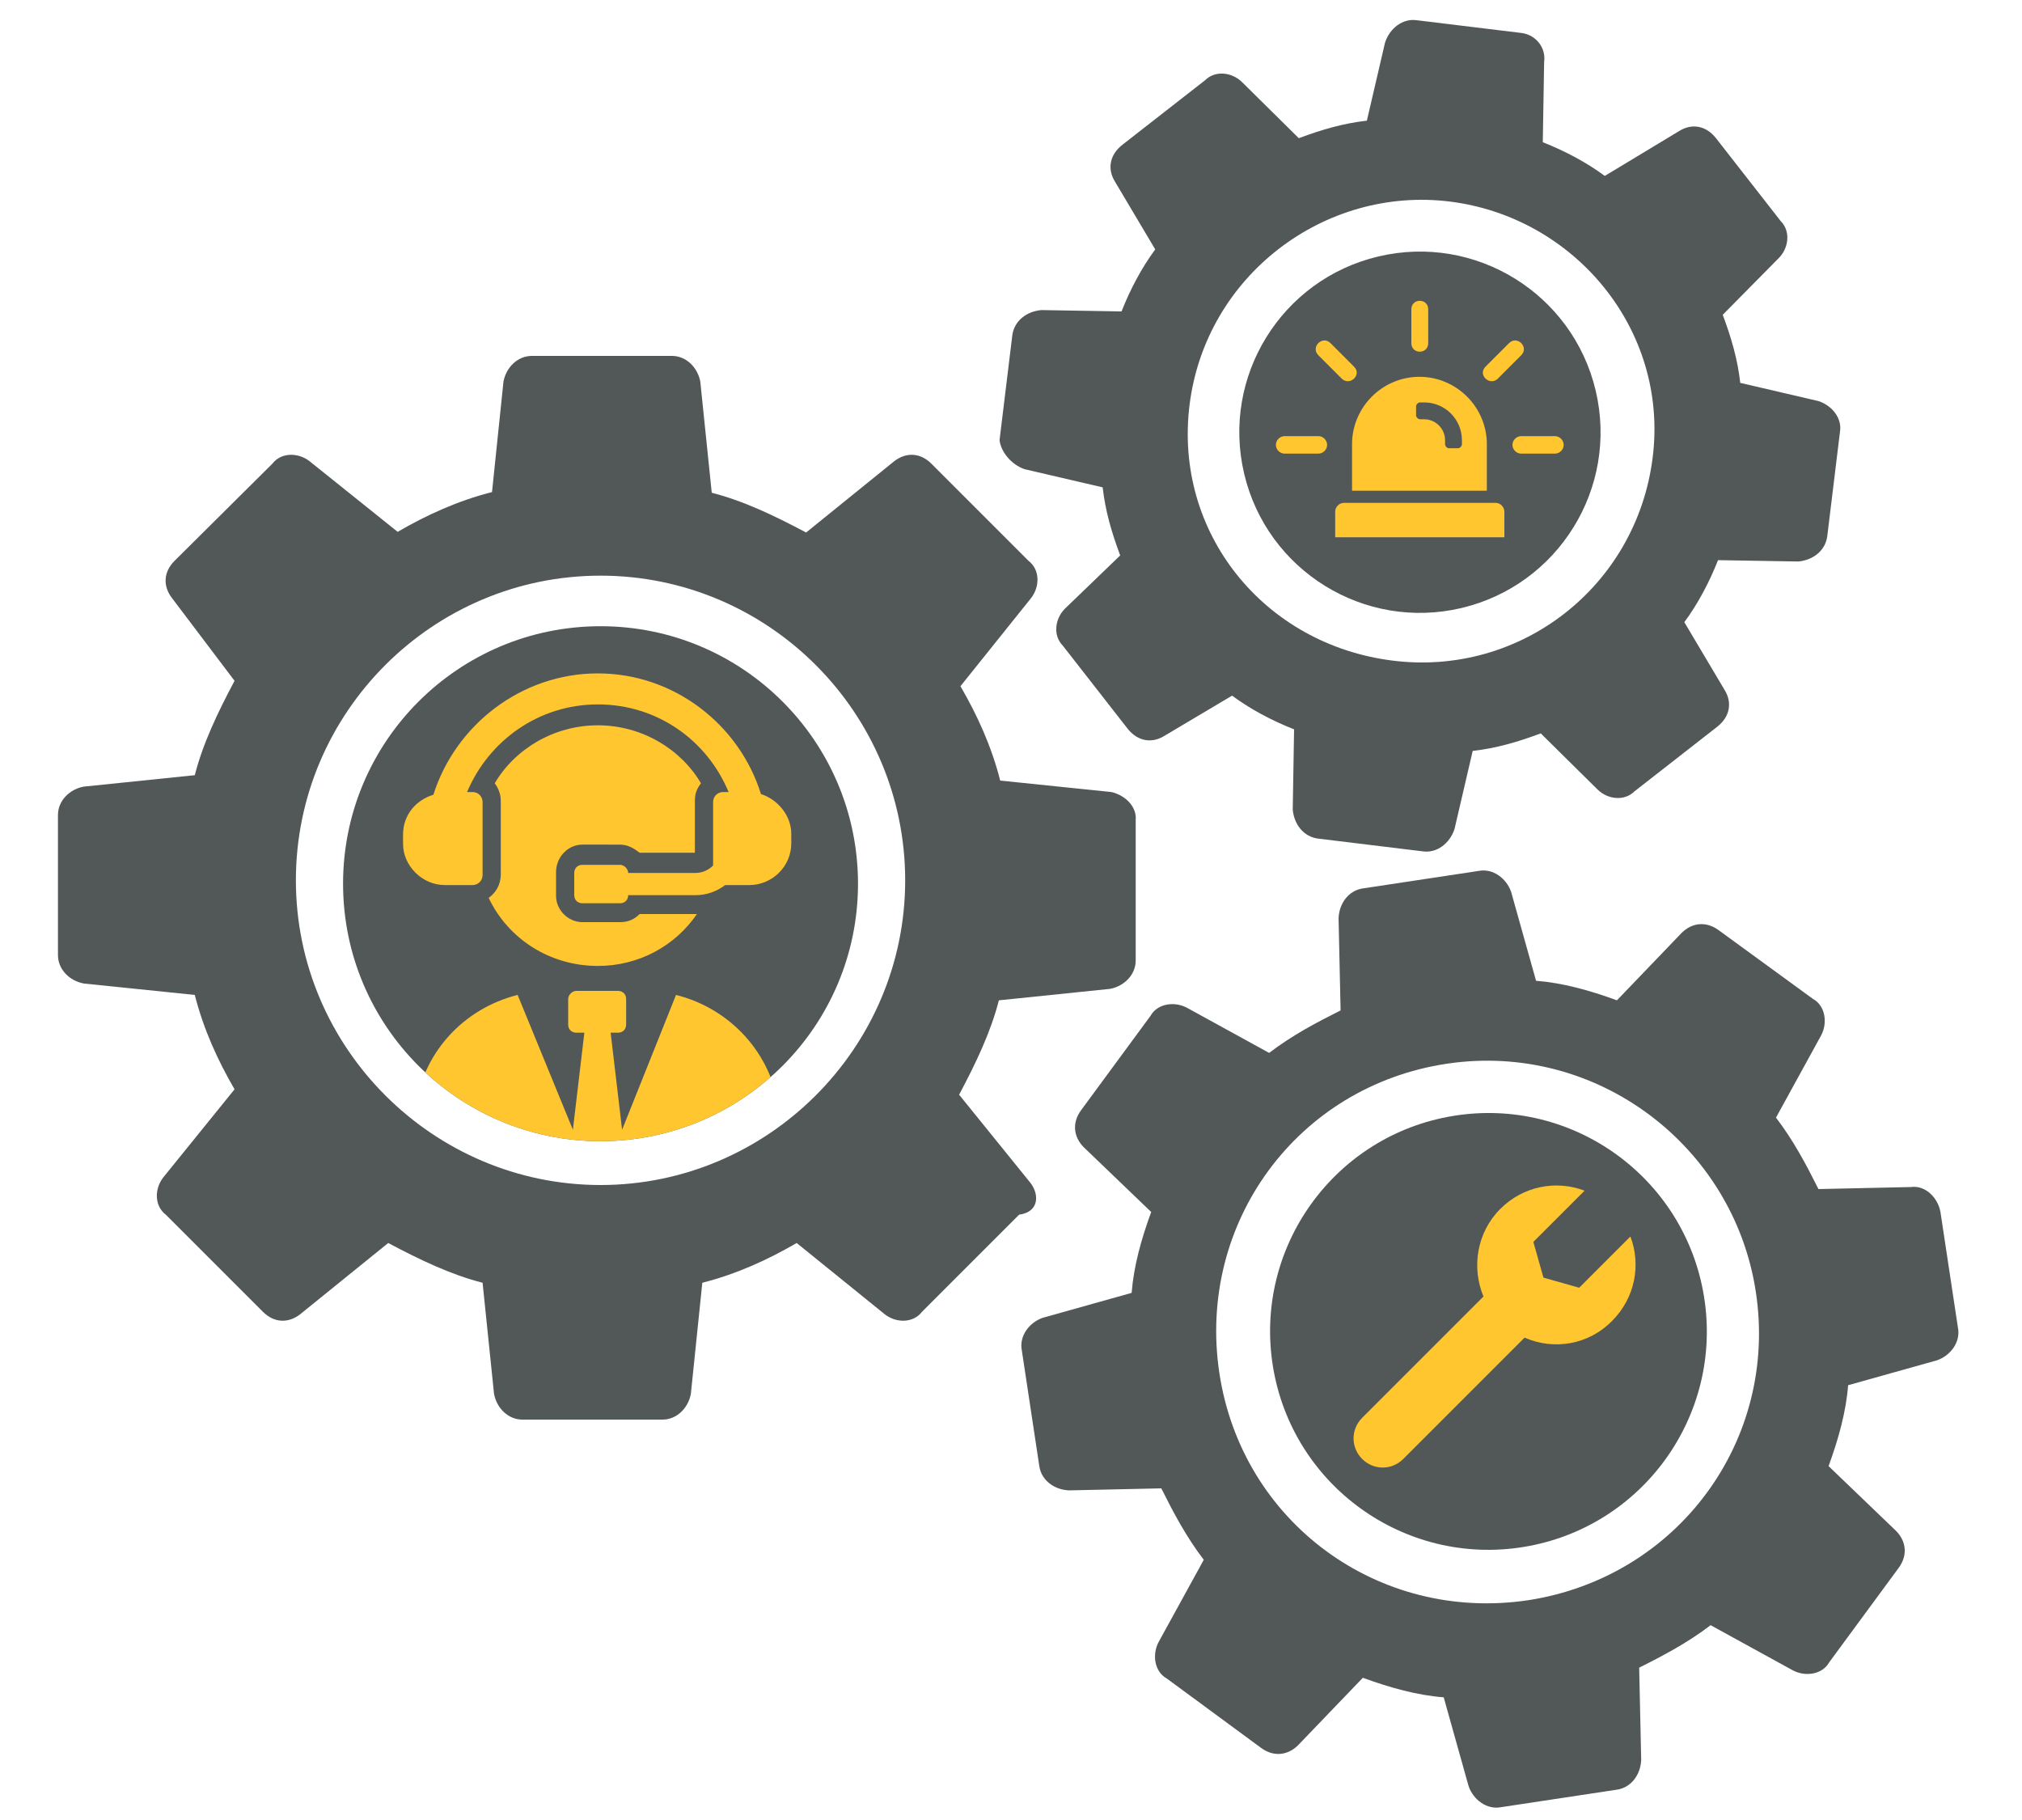 <?xml version="1.0" encoding="UTF-8"?> <!-- Generator: Adobe Illustrator 24.1.3, SVG Export Plug-In . SVG Version: 6.00 Build 0) --> <svg xmlns="http://www.w3.org/2000/svg" xmlns:xlink="http://www.w3.org/1999/xlink" version="1.1" id="Layer_1" x="0px" y="0px" viewBox="0 0 300 270" style="enable-background:new 0 0 300 270;" xml:space="preserve"> <style type="text/css"> .st0{fill:#525758;} .st1{fill:#FFC630;} .st2{clip-path:url(#SVGID_2_);} </style> <g> <g> <g> <g> <circle class="st0" cx="89.1" cy="131.1" r="38.2"></circle> <path class="st0" d="M164.9,117.5l-16.5-1.7c-1.3-5.1-3.4-9.7-5.9-14L153,88.7c1.3-1.7,1.3-4.2-0.4-5.5l-14.4-14.4 c-1.7-1.7-3.8-1.7-5.5-0.4L119.6,79c-4.7-2.5-9.3-4.7-14-5.9l-1.7-16.5c-0.4-2.1-2.1-3.8-4.2-3.8H78.9c-2.1,0-3.8,1.7-4.2,3.8 L73,73c-5.1,1.3-9.7,3.4-14,5.9L45.9,68.4c-1.7-1.3-4.2-1.3-5.5,0.4L25.9,83.2c-1.7,1.7-1.7,3.8-0.4,5.5l9.3,12.3 c-2.5,4.7-4.7,9.3-5.9,14l-16.5,1.7c-2.1,0.4-3.8,2.1-3.8,4.2v20.8c0,2.1,1.7,3.8,3.8,4.2l16.5,1.7c1.3,5.1,3.4,9.7,5.9,14 l-10.6,13.1c-1.3,1.7-1.3,4.2,0.4,5.5l14.4,14.4c1.7,1.7,3.8,1.7,5.5,0.4l13.1-10.6c4.7,2.5,9.3,4.7,14,5.9l1.7,16.5 c0.4,2.1,2.1,3.8,4.2,3.8h20.8c2.1,0,3.8-1.7,4.2-3.8l1.7-16.5c5.1-1.3,9.7-3.4,14-5.9l13.1,10.6c1.7,1.3,4.2,1.3,5.5-0.4 l14.4-14.4c3-0.4,3-3,1.7-4.7l-10.6-13.1c2.5-4.7,4.7-9.3,5.9-14l16.5-1.7c2.1-0.4,3.8-2.1,3.8-4.2v-20.8 C168.7,119.7,167,118,164.9,117.5z M89.1,175.8c-24.8,0-45.2-20.3-45.2-45.2s20.3-45.2,45.2-45.2s45.2,20.3,45.2,45.2 S113.9,175.8,89.1,175.8z"></path> </g> <g> <ellipse transform="matrix(0.973 -0.23 0.23 0.973 -9.104 50.117)" class="st0" cx="210.7" cy="64.2" rx="26.8" ry="26.8"></ellipse> <path class="st0" d="M269.8,59.5l-11.6-2.7c-0.4-3.5-1.3-6.6-2.6-10.1l8.3-8.4c1.5-1.5,1.8-4,0.3-5.5l-9.6-12.3 c-1.5-1.9-3.6-2.2-5.4-1.1l-11.1,6.7c-2.7-2-5.9-3.7-9.2-5l0.2-11.9c0.3-2.1-1.2-4-3.3-4.3L210.2,3c-2.1-0.3-4,1.2-4.7,3.3 l-2.7,11.6c-3.5,0.4-6.6,1.3-10.1,2.6l-8.4-8.3c-1.5-1.5-4-1.8-5.5-0.3l-12.3,9.6c-1.9,1.5-2.2,3.6-1.1,5.4l6,10.1 c-2,2.7-3.7,5.9-5,9.2l-11.9-0.2c-2.2,0.2-4,1.6-4.3,3.7l-1.9,15.6c0.2,1.7,1.7,3.6,3.7,4.3l11.6,2.7c0.4,3.5,1.3,6.6,2.6,10.1 l-8.2,7.9c-1.5,1.5-1.8,4-0.3,5.5l9.6,12.3c1.5,1.9,3.6,2.2,5.4,1.1l10.1-6c2.7,2,5.9,3.7,9.2,5l-0.2,11.9 c0.2,2.2,1.6,4,3.7,4.3l15.6,1.9c2.1,0.3,4-1.2,4.7-3.3l2.7-11.6c3.5-0.4,6.6-1.3,10.1-2.6l8.4,8.3c1.5,1.5,4,1.8,5.5,0.3 l12.3-9.6c1.9-1.5,2.2-3.6,1.1-5.4l-6-10.1c2-2.7,3.7-5.9,5-9.2l11.9,0.2c2.2-0.2,4-1.6,4.3-3.7l1.9-15.6 C273.3,62.1,271.9,60.2,269.8,59.5z M206.6,98c-19.1-2.4-32.5-19-30.1-38c2.4-19.1,20-32.4,38.6-30.1c18.5,2.3,32.5,19,30.1,38 C242.8,87,225.6,100.4,206.6,98z"></path> </g> <g> <g> <ellipse transform="matrix(0.987 -0.16 0.16 0.987 -28.788 37.93)" class="st0" cx="220.9" cy="197.5" rx="32.4" ry="32.4"></ellipse> <path class="st0" d="M283.5,176.1l-13.7,0.3c-1.8-3.6-3.7-7.2-6.3-10.6l6.7-12.2c1-1.9,0.6-4.4-1.2-5.4L255,138 c-1.9-1.4-4-1.1-5.5,0.4l-9.6,10c-4.1-1.5-8.1-2.6-12-2.9l-3.7-13.2c-0.7-2-2.7-3.5-4.8-3.1l-17.2,2.6 c-2.1,0.3-3.5,2.2-3.6,4.4l0.3,13.7c-3.6,1.8-7.2,3.7-10.6,6.3l-12.2-6.7c-1.9-1-4.4-0.6-5.4,1.2l-10.3,14 c-1.4,1.9-1.1,4,0.4,5.5l10,9.6c-1.5,4.1-2.6,8.1-2.9,12l-13.2,3.7c-2,0.7-3.5,2.7-3.1,4.8l2.6,17.2c0.3,2.1,2.2,3.5,4.4,3.6 l13.7-0.3c1.8,3.6,3.7,7.2,6.3,10.6l-6.7,12.2c-1,1.9-0.6,4.4,1.2,5.4l14,10.3c1.9,1.4,4,1.1,5.5-0.4l9.6-10 c4.1,1.5,8.1,2.6,12,2.9l3.7,13.2c0.7,2,2.7,3.5,4.8,3.1l17.2-2.6c2.1-0.3,3.5-2.2,3.6-4.4l-0.3-13.7c3.6-1.8,7.2-3.7,10.6-6.3 l12.2,6.7c1.9,1,4.4,0.6,5.4-1.2l10.3-14c1.4-1.9,1.1-4-0.4-5.5l-10-9.6c1.5-4.1,2.6-8.1,2.9-12l13.2-3.7 c2-0.7,3.5-2.7,3.1-4.8l-2.6-17.2C287.5,177.6,285.6,175.8,283.5,176.1z M226.7,237.4c-22.2,3.3-42.5-11.6-45.8-33.8 c-3.3-22.2,11.6-42.5,33.8-45.8c22.2-3.3,42.5,12.2,45.8,33.8C263.9,213.7,248.9,234,226.7,237.4z"></path> </g> </g> <path class="st1" d="M198.1,79.7v-3.8c0-0.7,0.6-1.3,1.3-1.3h22.5c0.7,0,1.3,0.6,1.3,1.3v3.8H198.1z M200.6,65.9 c0-5.5,4.5-10,10-10c5.5,0,10,4.5,10,10v6.9h-20V65.9z M216.9,65.3c0-3.1-2.5-5.6-5.6-5.6h-0.6c-0.3,0-0.6,0.3-0.6,0.6v1.3 c0,0.3,0.3,0.6,0.6,0.6h0.6c1.7,0,3.1,1.4,3.1,3.1v0.6c0,0.3,0.3,0.6,0.6,0.6h1.3c0.3,0,0.6-0.3,0.6-0.6V65.3z M195.6,64.7 c0.7,0,1.3,0.6,1.3,1.3s-0.6,1.3-1.3,1.3h-5c-0.7,0-1.3-0.6-1.3-1.3s0.6-1.3,1.3-1.3H195.6z M230.7,64.7c0.7,0,1.3,0.6,1.3,1.3 s-0.6,1.3-1.3,1.3h-5c-0.7,0-1.3-0.6-1.3-1.3s0.6-1.3,1.3-1.3H230.7z M199.1,56.2l-3.5-3.5c-1.2-1.2,0.6-3,1.8-1.8l3.5,3.5 C202.1,55.6,200.3,57.3,199.1,56.2z M220.4,54.4l3.5-3.5c1.2-1.2,3,0.6,1.8,1.8l-3.5,3.5C221,57.3,219.2,55.6,220.4,54.4z M209.4,50.9v-5c0-1.7,2.5-1.7,2.5,0v5C211.9,52.6,209.4,52.6,209.4,50.9z"></path> </g> </g> <g transform="translate(0,-952.362)"> <path class="st1" d="M235.1,1129c-4.2-1.6-9.1-0.7-12.5,2.7c-3.5,3.5-4.3,8.7-2.5,13l-18,18c-1.7,1.7-1.7,4.4,0,6.1s4.4,1.7,6.1,0 l18-18c4.3,1.9,9.5,1.1,13-2.5c3.4-3.4,4.3-8.3,2.7-12.5l-7.6,7.6l-5.3-1.5l-1.5-5.3L235.1,1129z"></path> </g> <g> <defs> <circle id="SVGID_1_" cx="89.1" cy="131.1" r="38.2"></circle> </defs> <clipPath id="SVGID_2_"> <use xlink:href="#SVGID_1_" style="overflow:visible;"></use> </clipPath> <g class="st2"> <path class="st1" d="M61.6,164.7l-1.1,10.5h56.2l-1.1-10.5c-1.1-8.5-7.3-15.1-15.3-17.1l-8,20l-1.7-14.4h1.1 c0.8,0,1.2-0.6,1.2-1.2v-3.8c0-0.8-0.6-1.2-1.2-1.2h-6.2c-0.6,0-1.2,0.6-1.2,1.2v3.8c0,0.8,0.6,1.2,1.2,1.2h1.2l-1.7,14.4 l-8.2-20C68.8,149.6,62.6,156.2,61.6,164.7z"></path> <path class="st1" d="M72.5,133.2c2.9,6.1,9.1,10.1,16.2,10.1c6.1,0,11.5-3,14.7-7.7c0,0,0,0-0.2,0h-8.3c-0.8,0.8-1.7,1.2-2.9,1.2 h-5.6c-2.1,0-3.9-1.8-3.9-3.9v-3.5c0-2.3,1.8-4.1,3.9-4.1H92c1.2,0,2.1,0.6,2.9,1.2h8.2v-7.7c0-1.1,0.3-1.8,0.9-2.6 c-3-5.1-8.8-8.6-15.3-8.6s-12.3,3.5-15.3,8.6c0.6,0.8,0.9,1.7,0.9,2.6v10.9C74.3,131.3,73.5,132.5,72.5,133.2z"></path> <path class="st1" d="M66,131.3h4.1c0.8,0,1.5-0.6,1.5-1.5V119c0-0.8-0.6-1.5-1.5-1.5h-0.8c3.2-7.6,10.6-13,19.4-13 s16.2,5.3,19.4,13h-0.8c-0.8,0-1.5,0.6-1.5,1.5v9.4c-0.6,0.6-1.5,1.1-2.6,1.1h-10l0,0c0-0.6-0.6-1.2-1.2-1.2h-5.6 c-0.8,0-1.2,0.6-1.2,1.2v3.3c0,0.8,0.6,1.2,1.2,1.2H92c0.8,0,1.2-0.6,1.2-1.2l0,0h10c1.7,0,3.2-0.6,4.4-1.5h3.6 c3.3,0,6.2-2.7,6.2-6.2v-1.4c0-2.7-2-5.1-4.5-5.9c-3.2-10.3-12.9-17.9-24.2-17.9s-21.1,7.6-24.4,18c-2.6,0.8-4.5,3-4.5,5.9v1.4 C59.8,128.4,62.6,131.3,66,131.3z"></path> </g> </g> </g> </svg> 